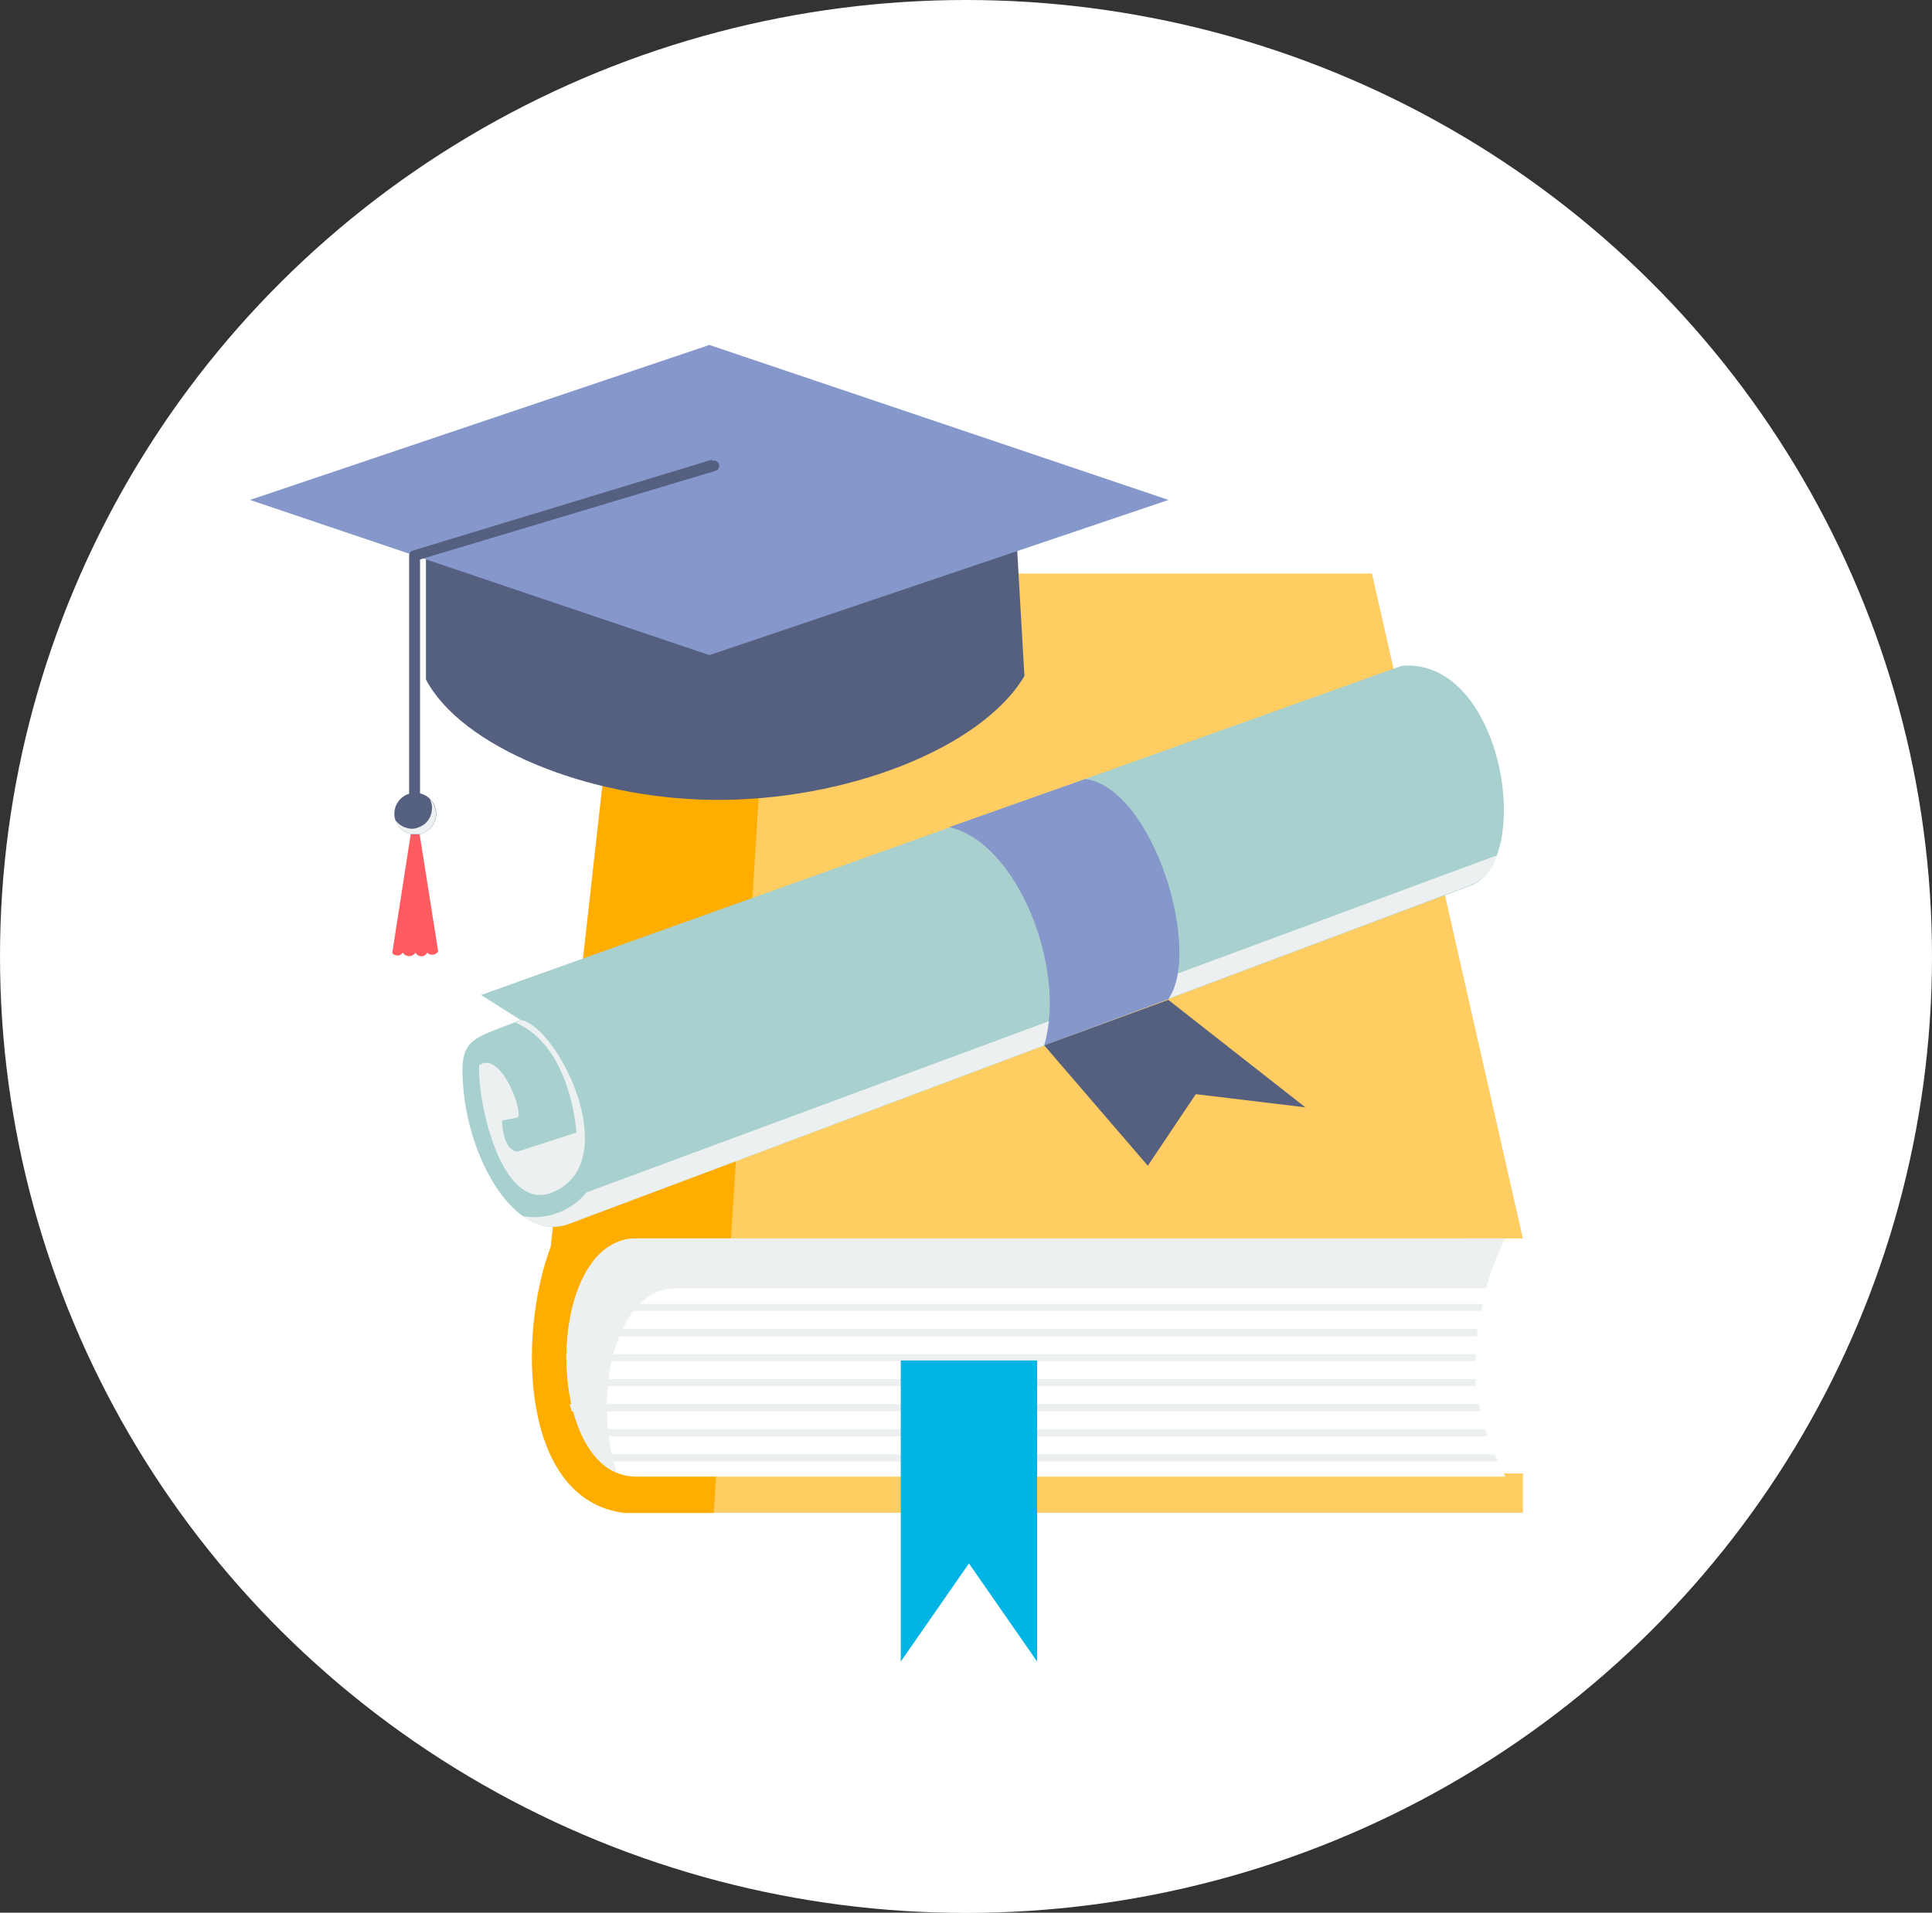 <svg xmlns="http://www.w3.org/2000/svg" viewBox="0 0 85 84.17"><rect x="0" y="0" width="85" height="84.17" fill="#333333" stroke="none"/><defs><style>.cls-1{fill:#fff;}.cls-2{fill:#ffcd61;}.cls-3{fill:#ffae00;}.cls-4{fill:#ecf0f1;}.cls-5{fill:#00b4e5;}.cls-6{fill:#a8d0ce;}.cls-7{fill:#8697cb;}.cls-8{fill:#556080;}.cls-9{fill:#ff5b61;}</style></defs><title>general-rules-9</title><g id="Layer_2" data-name="Layer 2"><g id="Layer_1-2" data-name="Layer 1"><ellipse class="cls-1" cx="42.5" cy="42.09" rx="42.5" ry="42.09"/><path class="cls-2" d="M31.15,25.24H60.36L67,54.5H64.56L64.5,64.84H67l0,1.73H27.5c-3.74-.29-3.4-6.93-3.6-8.71l3.32-29.74c0-1.32,1.39-2.89,3.93-2.89Z"/><path class="cls-3" d="M31.15,25.24H34L31.4,66.58H27.5c-4.58-.52-4.75-7.8-3.27-11.72l3-26.73c0-1.32,1.39-2.89,3.93-2.89Z"/><path class="cls-1" d="M28,54.5H66.23a11.32,11.32,0,0,0,0,10.48H28C23.91,65,23.91,54.5,28,54.5Z"/><path class="cls-4" d="M25.23,57.38h40l-.06.31h-40C25.18,57.59,25.2,57.48,25.23,57.38ZM65,58.48h0c0,.11,0,.21,0,.32H25l0-.32Zm-.08,1.11h0v.31h-40a1.61,1.61,0,0,1,0-.31Zm0,1.1h0c0,.1,0,.21,0,.31H25c0-.1,0-.21,0-.31Zm.16,1.1h0l.06.32h-40c0-.11-.05-.21-.08-.32Zm.27,1.1h0l.09.32H25.64a3.09,3.09,0,0,1-.14-.32ZM65.79,64h0c0,.1.08.21.13.31H26.41a2.87,2.87,0,0,1-.29-.31Z"/><path class="cls-5" d="M39.63,59.87h6V73.12l-3-4.32-3,4.32V59.87Z"/><path class="cls-6" d="M21.18,43.78,61.67,29.3c4.53-.38,5.89,8.85,2.91,9.72L25,53.87c-2.25.84-4.45-2.77-4.64-6.31-.11-1.88.41-1.83,2.55-2.67l-1.76-1.11Z"/><path class="cls-4" d="M65.86,37.64A2,2,0,0,1,64.58,39L25,53.87a2.09,2.09,0,0,1-2-.35,3,3,0,0,0,2.81-1.05Z"/><path class="cls-7" d="M47.75,34.28c3,.43,5.15,7.57,3.65,9.69L45.94,46c1-3.35-1.17-8.93-4.18-9.6Z"/><path class="cls-8" d="M57.43,48.73,51.4,44,45.94,46l4.56,5.3,2.11-3.15Z"/><path class="cls-4" d="M22.68,45l.26-.11c1.65.34,4.55,6.26,1.37,7.58-2.26.93-3.31-4-3.23-5.59,1-.7,2,2.23,1.68,2.3l-.67.13s0,1.28.67,1.37l2.6-.84s-.21-3.78-2.68-4.84Z"/><path class="cls-4" d="M32,56.69H65.38a12.91,12.91,0,0,1,.84-2.19H28c-3.8,0-4.08,9-.85,10.32-1.09-3.1-.22-8.13,2.62-8.13Z"/><path class="cls-8" d="M44.74,24l.33,5.75c-1.87,3.16-7.83,5.51-13.7,5.45-5.59-.06-11.11-2.38-12.63-5.3l0-5.63,12.5,3.45L44.74,24Z"/><path class="cls-7" d="M11,22l20.21-6.82L51.41,22l-20.2,6.83Z"/><path class="cls-9" d="M18.18,36l-.92,5.92c0,.1.31.23.46,0a.33.33,0,0,0,.56,0,.29.29,0,0,0,.52,0c.15.19.5.06.47-.1L18.35,36a.09.09,0,0,0-.17,0Z"/><path class="cls-8" d="M31.34,20.28a.23.23,0,0,1,.29.15.23.23,0,0,1-.15.29l-13,3.9V36A.23.23,0,0,1,18,36V24.45h0a.22.22,0,0,1,.16-.22l13.16-4h0Z"/><path class="cls-8" d="M18.27,36.73a.92.92,0,1,0-.92-.92A.92.92,0,0,0,18.27,36.73Z"/><path class="cls-4" d="M19,35.58a.87.87,0,0,1-.59.83.73.73,0,0,1-.3.06h0a.94.94,0,0,1-.73-.4.93.93,0,0,0,.69.64l.2,0,.2,0a.91.91,0,0,0,.71-.9.93.93,0,0,0-.28-.66.89.89,0,0,1,.11.43Z"/></g></g></svg>